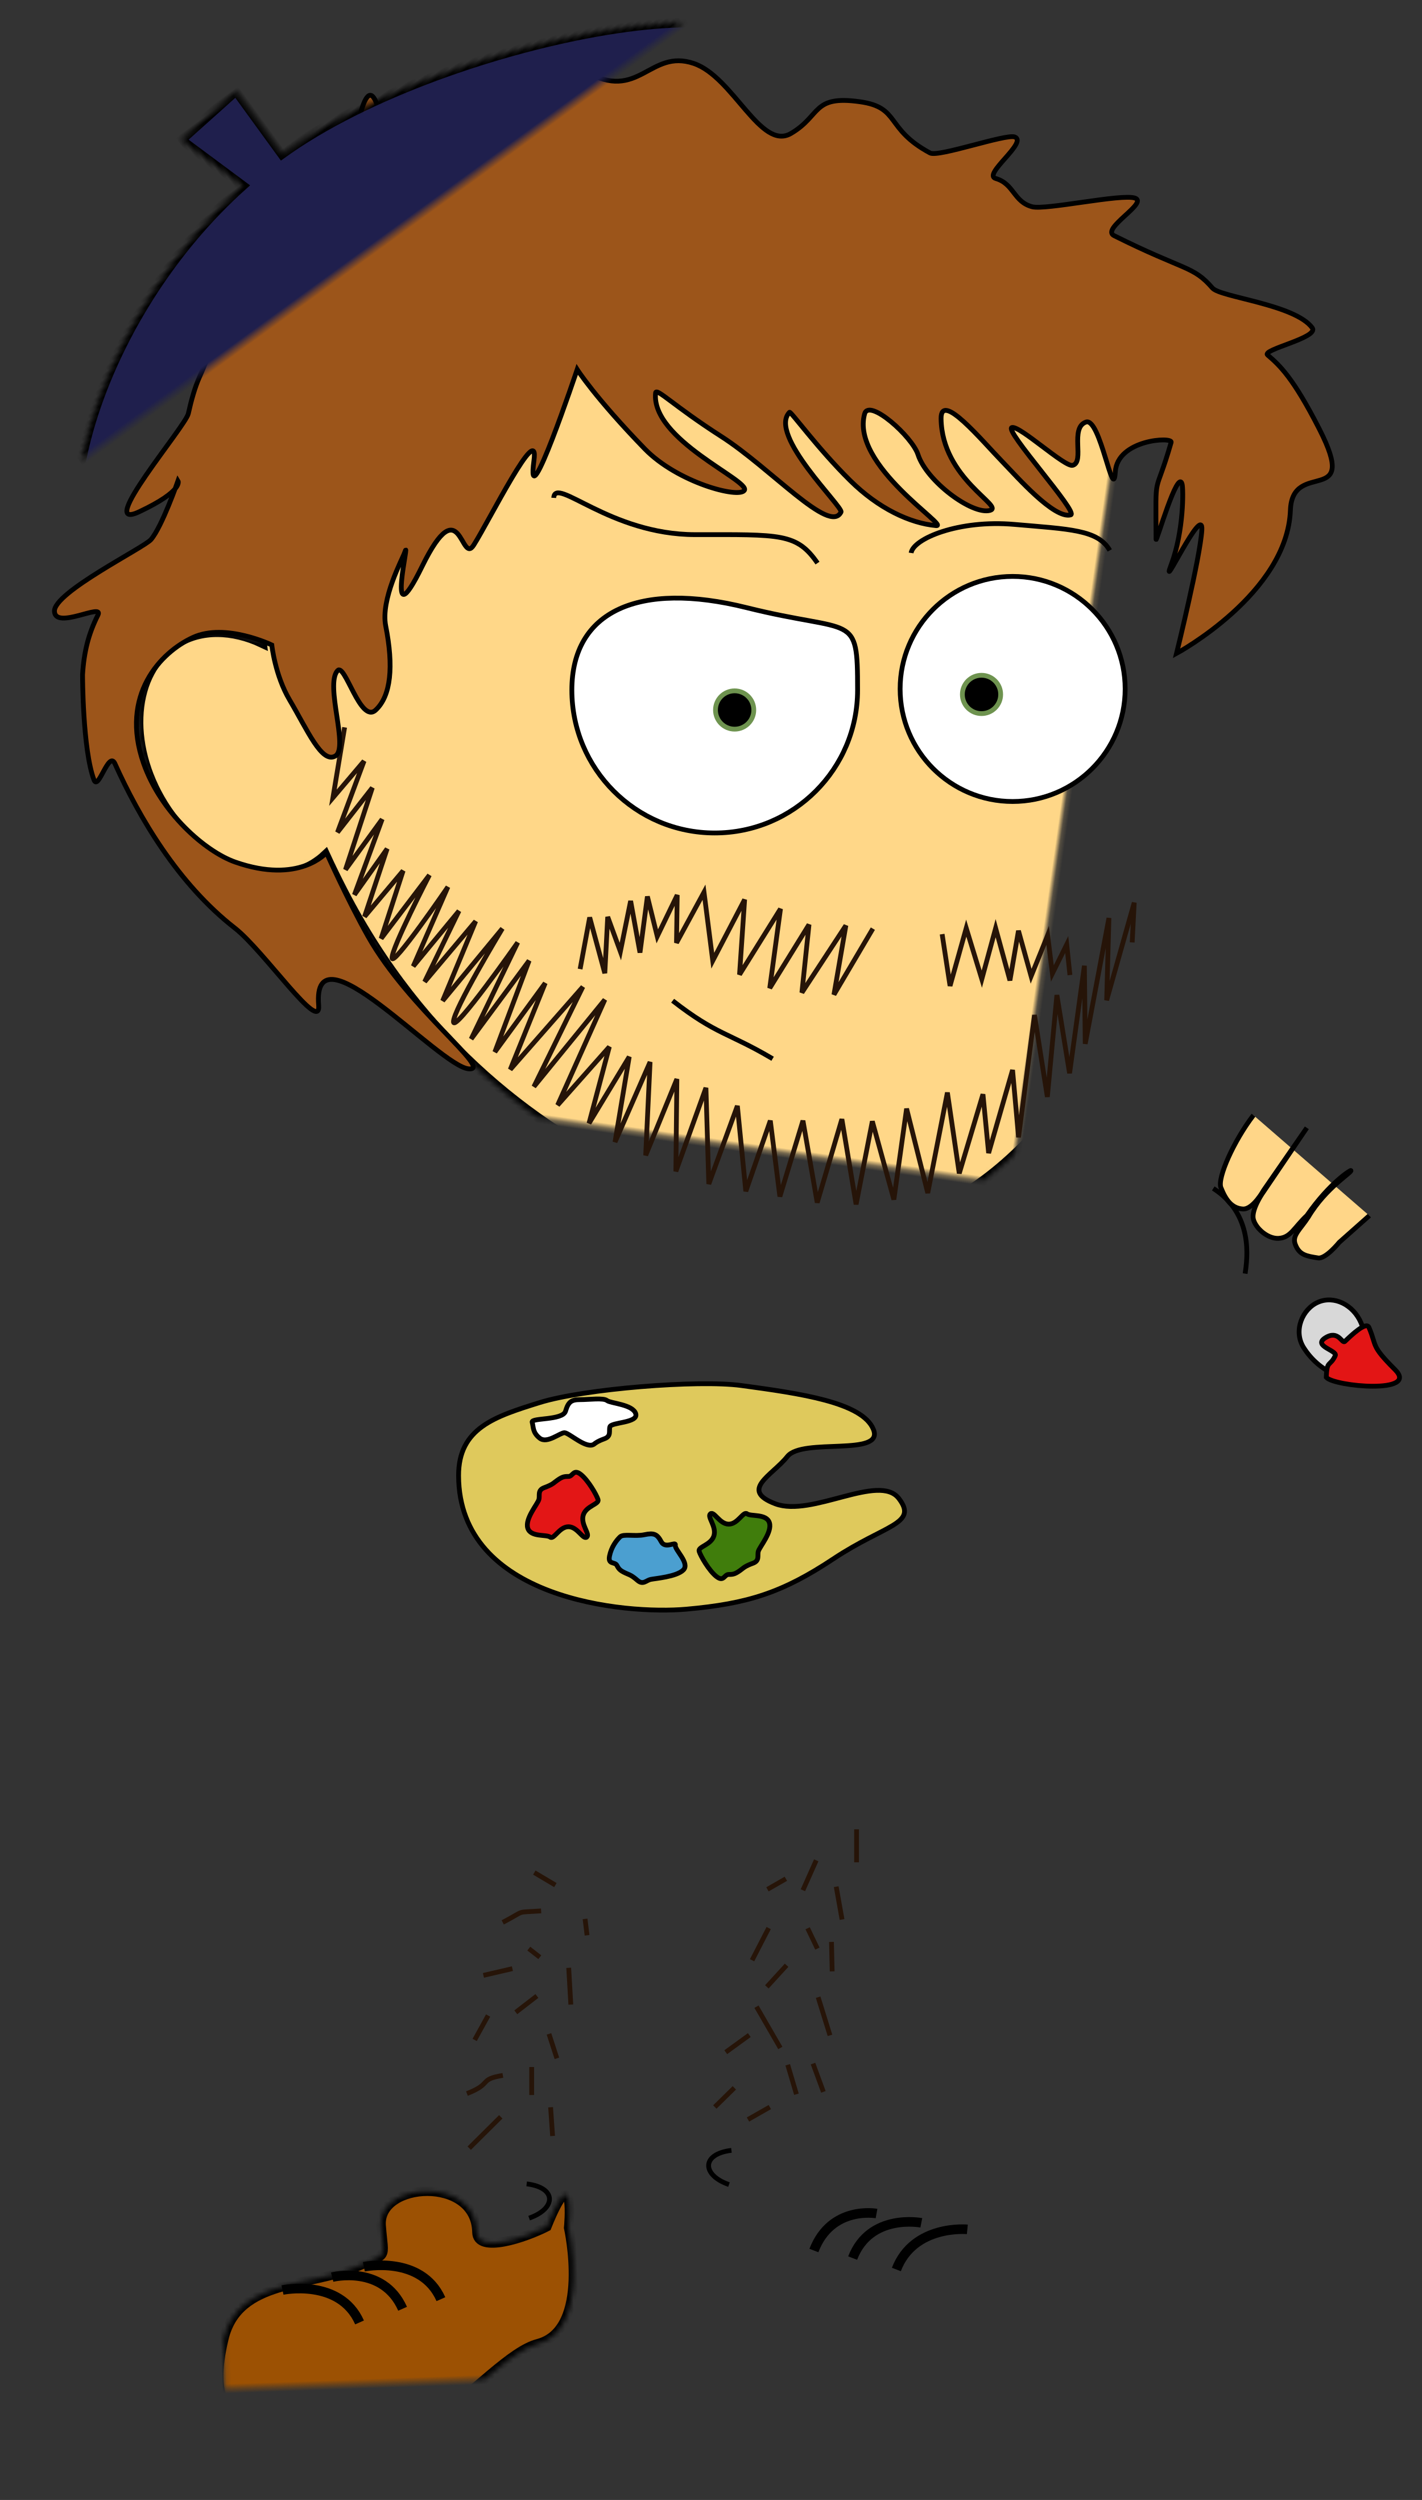 <?xml version="1.0" encoding="UTF-8"?>
<svg width="297px" height="522px" viewBox="0 0 297 522" version="1.1" xmlns="http://www.w3.org/2000/svg" xmlns:xlink="http://www.w3.org/1999/xlink">
    <rect x="0" y="0" width="297" height="522" fill="#333333" stroke="none"/>
    <!-- Generator: Sketch 41.2 (35397) - http://www.bohemiancoding.com/sketch -->
    <title>Visual Designer</title>
    <desc>Created with Sketch.</desc>
    <defs>
        <path d="M194.704,236.228 C184.491,250.293 176.861,293.794 174.714,307.124 C174.129,308.563 173.885,310.264 174.113,312.274 C175.505,324.524 228.715,320.635 241.931,319.478 C242.396,319.545 242.876,319.597 243.37,319.633 C262.817,321.035 263.514,320.898 275.389,318.419 C277.837,317.908 283.817,313.612 282.116,308.563 C281.175,305.77 284.71,302.588 285.246,301.191 C286.337,298.35 284.065,296.776 284.066,293.868 C284.066,287.103 287.987,288.944 283.086,283.822 C280.118,280.72 265.862,283.689 265.862,283.689 C265.862,283.689 273.68,283.272 271.599,281.51 C270.739,280.783 268.607,279.844 266.842,276.381 C265.111,272.987 255.799,274.323 252.441,275.261 C244.716,277.418 250.118,282.183 238.02,292.198 C234.413,295.184 232.07,298.954 231.061,302.738 L196.763,299.554 C196.934,299.371 197.105,299.185 197.276,298.996 C206.056,289.274 218.542,258.995 223.397,246.71 C223.725,246.079 224.033,245.427 224.318,244.756 C228.742,234.333 225.973,223.186 218.132,219.858 C210.291,216.53 200.349,222.281 195.925,232.704 C195.428,233.873 195.022,235.052 194.704,236.228 Z" id="path-1"></path>
        <mask id="mask-2" maskContentUnits="userSpaceOnUse" maskUnits="objectBoundingBox" x="0" y="0" width="111.522" height="102.072" fill="white">
            <use xlink:href="#path-1"></use>
        </mask>
        <path d="M113.828,237.58 C113.828,237.58 118.737,235.879 136.678,236.294 C163.312,215.12 211.902,258.308 211.902,258.308 L183.73,368.482 C183.73,368.482 116.576,364.319 102.756,356.868 C110.606,312.763 113.828,237.58 113.828,237.58 Z" id="path-3"></path>
        <mask id="mask-4" maskContentUnits="userSpaceOnUse" maskUnits="objectBoundingBox" x="0" y="0" width="109.146" height="138.03" fill="white">
            <use xlink:href="#path-3"></use>
        </mask>
        <path d="M89.643,262.434 C79.43,276.498 71.8,320 69.653,333.329 C69.068,334.768 68.823,336.469 69.052,338.479 C70.444,350.729 123.653,346.841 136.87,345.684 C137.335,345.751 137.815,345.802 138.309,345.838 C157.755,347.24 158.453,347.103 170.328,344.625 C172.776,344.113 178.756,339.817 177.055,334.768 C176.114,331.975 179.649,328.794 180.185,327.397 C181.276,324.556 179.004,322.982 179.004,320.073 C179.004,313.309 182.925,315.149 178.025,310.028 C175.056,306.925 160.801,309.895 160.801,309.895 C160.801,309.895 168.619,309.477 166.537,307.715 C165.678,306.988 163.546,306.049 161.78,302.586 C160.05,299.193 150.738,300.529 147.38,301.466 C139.655,303.623 145.057,308.389 132.959,318.403 C129.352,321.389 127.008,325.16 125.999,328.943 L91.702,325.76 C91.873,325.577 92.044,325.39 92.215,325.201 C100.995,315.479 113.48,285.2 118.336,272.916 C118.664,272.285 118.972,271.633 119.257,270.961 C123.681,260.539 120.911,249.392 113.071,246.063 C105.23,242.735 95.288,248.486 90.863,258.909 C90.367,260.079 89.961,261.258 89.643,262.434 Z" id="path-5"></path>
        <mask id="mask-6" maskContentUnits="userSpaceOnUse" maskUnits="objectBoundingBox" x="0" y="0" width="111.522" height="102.072" fill="white">
            <use xlink:href="#path-5"></use>
        </mask>
        <path d="M63.859,175.208 C63.24,175.981 62.543,176.697 61.768,177.347 C53.259,184.487 38.559,180.977 28.935,169.507 C19.31,158.036 18.406,142.95 26.915,135.81 C31.567,131.906 38.071,131.186 44.584,133.211 C37.123,106.388 39.982,83.26 47.653,67.598 C60.805,26.96 113.732,4.642 169.16,17.438 C226.924,30.774 239.786,64.544 235.101,101.175 C233.463,113.983 231.444,124.949 229.034,134.303 C231.62,137.475 233.369,140.357 234.115,142.854 C242.65,171.417 224.321,215.532 201.032,230.085 C177.744,244.637 109.613,240.287 68.525,182.124 C66.889,179.809 65.335,177.503 63.859,175.208 Z" id="path-7"></path>
        <mask id="mask-8" maskContentUnits="userSpaceOnUse" maskUnits="objectBoundingBox" x="0" y="0" width="215.166" height="223.303" fill="white">
            <use xlink:href="#path-7"></use>
        </mask>
        <path d="M112.9,375.539 L139.25,383.922 L122,479.023 L118.986,489.447 L78.191,514.295 C78.191,514.295 51.892,510.618 58.301,492.129 C60.697,485.215 93,479.023 93,479.023 L112.9,375.539 Z M163.984,370.857 L192.984,370.857 L179.511,467.889 C179.511,467.889 212.851,472.299 216.016,476.547 C230.937,496.574 194.218,500.806 194.218,500.806 L149.603,481.28 L150,471.023 L163.984,370.857 Z" id="path-9"></path>
        <mask id="mask-10" maskContentUnits="userSpaceOnUse" maskUnits="objectBoundingBox" x="0" y="0" width="162.288" height="143.438" fill="white">
            <use xlink:href="#path-9"></use>
        </mask>
        <path d="M113,365.922 C113.094,354.681 195.661,360.903 195.661,360.903 C195.661,360.903 194.673,361.61 192.369,373.492 C191.444,378.264 178.123,387.924 163.241,390.543 C154.804,392.028 145.6,393.099 137.303,393.677 C123.793,394.619 115.515,384.368 114.035,382.363 C110.044,376.955 112.906,377.162 113,365.922 Z" id="path-11"></path>
        <mask id="mask-12" maskContentUnits="userSpaceOnUse" maskUnits="objectBoundingBox" x="0" y="0" width="83.742" height="34.552" fill="white">
            <use xlink:href="#path-11"></use>
        </mask>
        <path d="M154.187,386.894 C146.388,388.187 138.063,389.131 130.483,389.664 L115,475.023 L86,475.023 L105.202,375.171 C104.271,372.38 105.929,370.431 106,361.922 C106.094,350.681 188.661,356.903 188.661,356.903 C188.661,356.903 187.824,357.502 185.895,366.857 L185.984,366.857 L172,467.023 L143,467.023 L154.187,386.894 Z" id="path-13"></path>
        <mask id="mask-14" maskContentUnits="userSpaceOnUse" maskUnits="objectBoundingBox" x="0" y="0" width="102.661" height="119.837" fill="white">
            <use xlink:href="#path-13"></use>
        </mask>
        <path d="M97.212,20.574 C97.212,20.574 96.182,10.339 101.324,21.408 C106.344,22.208 114.32,22.693 115.533,18.013 C118.383,7.016 131.998,1.559 134.159,10.517 C135.885,17.671 132.485,19.039 139.818,19.798 C150.318,20.884 164.896,15.703 172.523,28.002 C175.525,32.842 178.075,39.656 168.907,48.075 C148.864,66.479 113.109,44.542 101.564,45.207 C90.019,45.871 97.212,20.574 97.212,20.574 Z" id="path-15"></path>
        <mask id="mask-16" maskContentUnits="userSpaceOnUse" maskUnits="objectBoundingBox" x="0" y="0" width="80.289" height="49.419" fill="white">
            <use xlink:href="#path-15"></use>
        </mask>
        <path d="M2.002,24.433 C2.002,24.433 -0.038,9.14 6.584,24.048 C11.189,26.201 21.264,29.221 21.178,24.701 C20.955,12.85 41.541,13.423 41.149,22.63 C40.836,29.982 39.747,28.285 46.587,31.035 C56.381,34.974 71.359,32.611 74.797,45.039 C78.234,57.468 75.332,62.744 64.198,68.31 C39.859,80.477 20.566,50.955 9.284,48.412 C-1.997,45.868 2.002,24.433 2.002,24.433 Z" id="path-17"></path>
        <mask id="mask-18" maskContentUnits="userSpaceOnUse" maskUnits="objectBoundingBox" x="0" y="0" width="74.845" height="55.479" fill="white">
            <use xlink:href="#path-17"></use>
        </mask>
        <linearGradient x1="50%" y1="0%" x2="50%" y2="100%" id="linearGradient-19">
            <stop stop-color="#253C83" offset="0%"></stop>
            <stop stop-color="#253C83" offset="7.262%"></stop>
            <stop stop-color="#FFFFFF" offset="9.558%"></stop>
            <stop stop-color="#FFFFFF" offset="14.062%"></stop>
            <stop stop-color="#253C83" offset="14.943%"></stop>
            <stop stop-color="#253C83" offset="21.54%"></stop>
            <stop stop-color="#FFFFFF" offset="25.604%"></stop>
            <stop stop-color="#FFFFFF" offset="28.518%"></stop>
            <stop stop-color="#253C83" offset="31.22%"></stop>
            <stop stop-color="#253C83" offset="37.422%"></stop>
            <stop stop-color="#FFFFFF" offset="41.394%"></stop>
            <stop stop-color="#FFFFFF" offset="42.486%"></stop>
            <stop stop-color="#253C83" offset="47.776%"></stop>
            <stop stop-color="#253C83" offset="53.878%"></stop>
            <stop stop-color="#FFFFFF" offset="54.383%"></stop>
            <stop stop-color="#FFFFFF" offset="58.917%"></stop>
            <stop stop-color="#253C83" offset="63.407%"></stop>
            <stop stop-color="#253C83" offset="69.651%"></stop>
            <stop stop-color="#FFFFFF" offset="72.232%"></stop>
            <stop stop-color="#253C83" offset="81.246%"></stop>
            <stop stop-color="#FFFFFF" offset="83.448%"></stop>
            <stop stop-color="#FFFFFF" offset="86.639%"></stop>
            <stop stop-color="#253C83" offset="92.654%"></stop>
            <stop stop-color="#FFFFFF" offset="94.908%"></stop>
            <stop stop-color="#FFFFFF" offset="100%"></stop>
        </linearGradient>
        <path d="M102.965,235.531 C105.986,234.405 111.661,233.04 129.602,233.455 C140.078,240.482 151.017,251.629 174.875,258.674 C191.376,263.546 203.924,261.184 203.924,261.184 L215.109,287.574 L194.823,296.703 L198.117,284.383 L177.424,364.608 C177.424,364.608 110.27,360.445 96.45,352.995 C100.129,332.32 103.935,284.987 103.935,284.987 C103.935,284.987 109.397,273.548 108.701,274.45 C108.004,275.353 98.442,291.9 97.945,290.903 C97.23,289.471 74.98,281.633 73.371,277.719 C73.106,277.077 86.275,242.834 102.965,235.531 Z" id="path-20"></path>
        <mask id="mask-21" maskContentUnits="userSpaceOnUse" maskUnits="objectBoundingBox" x="0" y="0" width="141.742" height="131.229" fill="white">
            <use xlink:href="#path-20"></use>
        </mask>
        <path d="M22.092,-0.585 L31.092,-0.585 C31.092,-0.585 30.31,46.296 30.29,60.094 C28.77,66.245 27.383,65.179 26.414,60.25 C25.644,52.176 22.092,-0.585 22.092,-0.585 Z" id="path-22"></path>
        <mask id="mask-23" maskContentUnits="userSpaceOnUse" maskUnits="objectBoundingBox" x="0" y="0" width="9" height="64.919" fill="white">
            <use xlink:href="#path-22"></use>
        </mask>
        <path d="M242.334,242.073 L244.056,242.993 C244.056,242.993 249.67,233.711 254.641,230.692 C257.042,229.234 262.636,231.881 261.541,233.655 C253.895,246.032 256.378,246.885 253.394,248.698" id="path-24"></path>
        <mask id="mask-25" maskContentUnits="userSpaceOnUse" maskUnits="objectBoundingBox" x="0" y="0" width="19.347" height="18.428" fill="white">
            <use xlink:href="#path-24"></use>
        </mask>
        <path d="M74.896,35.632 C79.281,51.031 73.671,41.383 84.714,54.283 C90.013,60.474 107.675,77.765 103.069,82.586 C94.019,92.057 75.154,90.803 69.754,88.329" id="path-26"></path>
        <mask id="mask-27" maskContentUnits="userSpaceOnUse" maskUnits="objectBoundingBox" x="0" y="0" width="34.074" height="54.472" fill="white">
            <use xlink:href="#path-26"></use>
        </mask>
        <path d="M84.071,327.351 L112.385,324.523 C112.73,320.308 121.874,317.01 125.326,313.357 C136.113,301.943 130.171,297.872 137.576,294.789 C140.794,293.449 149.874,290.988 152.005,294.146 C154.179,297.368 156.41,298.04 157.352,298.657 C159.632,300.152 151.924,301.519 151.924,301.519 C151.924,301.519 150.986,303.44 154.653,304.589 C158.32,305.738 156.483,311.261 157.307,317.975 C157.662,320.862 174.033,313.576 173.296,316.528 C172.934,317.98 143.052,334.568 127.514,339.104 C117.221,342.11 67.497,355.993 64.726,343.021" id="path-28"></path>
        <mask id="mask-29" maskContentUnits="userSpaceOnUse" maskUnits="objectBoundingBox" x="0" y="0" width="108.595" height="55.861" fill="white">
            <use xlink:href="#path-28"></use>
        </mask>
        <path d="M59,40 C61.209,40 63.184,38.509 64.475,36.592 C65.165,35.566 71.204,39.554 72.713,33.74 C73.346,31.3 66.043,28.134 61.655,28.333 C55.992,28.591 50.027,31.729 49.39,31.729 C47.181,31.729 46.115,35.216 47.722,37.632 C49.33,40.048 56.791,40 59,40 Z" id="path-30"></path>
        <mask id="mask-31" maskContentUnits="userSpaceOnUse" maskUnits="objectBoundingBox" x="0" y="0" width="25.802" height="11.676" fill="white">
            <use xlink:href="#path-30"></use>
        </mask>
        <path d="M83.014,55.858 C44.14,59.861 10.843,85.881 9.678,102.541 C15.508,103.51 24.465,106.224 35.335,109.304 L35.335,113.928 L52.517,113.928 C69.145,118.083 88.124,121.692 106.553,121.475 C119.618,121.321 132.414,117.913 143.89,113.928 L156.583,113.928 L156.583,109.188 C165.277,105.784 172.738,102.71 178.336,101.578 C212.907,94.586 145.147,58.742 99.631,55.559 C97.609,55.418 95.591,55.344 93.582,55.334 L93.582,39.021 L78.231,40.593 L83.014,55.858 Z" id="path-32"></path>
        <mask id="mask-33" maskContentUnits="userSpaceOnUse" maskUnits="objectBoundingBox" x="0" y="0" width="178.136" height="82.464" fill="white">
            <use xlink:href="#path-32"></use>
        </mask>
    </defs>
    <g id="Page-1" stroke="none" stroke-width="1" fill="none" fill-rule="evenodd">
        <g id="Visual-Designer">
            <g id="queco-base" transform="translate(11, 13)">
                <g id="silueta" transform="translate(-18, -17)">
                    <use id="brazo-dcho" stroke="#000000" mask="url(#mask-2)" stroke-width="2" fill="#FFD788" transform="translate(229.789, 269.95) rotate(-55) translate(-229.789, -269.95) " xlink:href="#path-1"></use>
                    <use id="torso" stroke="#000000" mask="url(#mask-4)" stroke-width="2" fill="#D8D8D8" transform="translate(157.329, 299.467) rotate(-10) translate(-157.329, -299.467) " xlink:href="#path-3"></use>
                    <use id="brazo-izq" stroke="#000000" mask="url(#mask-6)" stroke-width="2" fill="#FFD788" xlink:href="#path-5"></use>
                    <g id="cabeza" transform="translate(147.738, 143.56) rotate(8) translate(-147.738, -143.56) translate(17.238, 17.06)">
                        <use stroke="#000000" mask="url(#mask-8)" stroke-width="2" fill="#FFD788" xlink:href="#path-7"></use>
                        <g id="cara" transform="translate(0, 0)">
                            <g id="barba" transform="translate(152.863, 184.808) rotate(-11) translate(-152.863, -184.808) translate(69.363, 131.808)" stroke="#261408">
                                <path d="M3.363,0.195 L0.155,14.742 L7.049,7.433 L0.73,22.005 L8.482,13.093 L1.987,29.88 L10.186,19.761 L3.577,35.219 L10.906,25.973 L5.455,39.873 L13.998,30.736 L8.669,44.634 L19.434,31.922 C19.434,31.922 10.745,46.739 10.733,48.805 C10.722,50.87 23.162,34.593 23.162,34.593 L15.066,50.764 L25.208,39.725 L17.275,54.121 L28.577,42.057 L20.819,58.294 L34.069,43.869 C34.069,43.869 22.847,60.425 22.851,62.797 C22.854,65.168 37.116,46.944 37.116,46.944 L26.349,66.561 L39.297,50.855 L31.147,69.534 L42.409,55.712 L34.171,73.354 L50.216,56.905 L38.911,77.192 L54.667,59.819 L43.664,81.294 L55.086,69.703 L50.009,85.434 L59.126,71.995 L55.227,89.627 L63.416,73.316 L61.48,92.728 L68.816,77.162 L67.6,96.398 L74.783,79.307 L74.334,99.387 L81.143,83.416 L81.972,101.315 L87.852,86.854 L89.019,102.784 L94.663,87.216 L96.743,104.46 L102.796,87.327 L104.832,105.254 L109.125,88.111 L112.762,104.662 L116.41,85.844 L119.901,103.662 L125.096,82.934 L126.686,99.921 L132.494,83.678 L133.033,96.002 L138.934,78.938 L139.447,93.047 L144.107,67.72 L145.895,84.932 L149,63.801 L150.789,80.239 L155.057,57.984 L154.377,74.283 L160.697,48.303 L159.322,65.432 L166.141,45.375 L165.277,53.646" id="Path-2"></path>
                                <polyline id="Path-3" points="111.344 47.941 102.502 61.283 105.746 46.988 95.84 60.508 98.066 46.396 89.181 59.221 92.291 42.801 83.029 56.062 84.912 40.479 77.596 52.877 76.521 38.495 70.227 48.76 70.9 38.8 66.287 47.193 64.667 38.769 62.506 50.394 61.121 39.517 58.426 49.961 56.166 42.589 54.944 54.311 52.402 42.507 49.837 53.173"></polyline>
                                <polyline id="Path-4" points="125.729 49.846 126.814 60.72 130.822 48.85 133.513 59.66 136.955 49.187 139.363 60.238 141.688 49.972 143.828 59.597 147.722 51.24 148.293 59.258 151.605 53.366 151.936 59.772"></polyline>
                            </g>
                            <path d="M46.669,133.351 C46.669,133.351 48.209,139.517 51.934,144.179 C56.482,149.87 60.487,156.542 63.051,154.441 C65.616,152.34 58.795,140.114 61.001,136.753 C62.291,134.786 67.287,147.173 70.044,143.785 C72.8,140.396 72.505,134.224 69.672,126.093 C67.812,120.754 71.198,111.73 71.438,110.447 C72.342,105.616 69.76,130.178 75.481,112.703 C81.202,95.227 83.425,111.415 85.513,106.853 C87.988,101.446 95.492,78.859 95.528,87.586 C95.583,101.06 101.824,67.499 101.824,67.499 C101.824,67.499 106.334,72.803 118.094,81.945 C125.856,87.978 139.052,89.533 139.915,87.634 C140.917,85.428 119.089,79.878 118.721,70.072 C118.677,68.893 122.936,72.284 133.514,77.136 C144.803,82.315 158.889,94.374 160.535,89.313 C160.897,88.2 143.107,75.478 146.985,70.183 C147.203,69.886 153.806,76.801 161.519,82.539 C168.182,87.494 175.123,89.63 180.596,89.359 C183.591,89.21 161.121,79.376 162.563,68.32 C163.005,64.932 173.04,71.609 174.785,75.193 C177.35,80.463 187.739,86.136 191.286,84.648 C194.296,83.385 180.442,79.539 178.516,67.106 C177.622,61.336 187.547,70.417 192.586,74.328 C195.926,76.919 204.823,84.608 208.118,83.226 C209.787,82.526 191.758,67.568 193.427,66.868 C195.002,66.207 205.516,73.578 207.09,72.918 C209.552,71.885 205.339,65.279 208.575,63.592 C211.404,62.118 216.617,79.808 216.101,73.029 C215.585,66.25 226.966,64.064 226.791,65.301 C225.006,77.866 224.325,70.883 226.486,85.805 C226.614,86.693 228.904,70.384 230.265,73.619 C230.697,74.646 231.985,83.208 230.376,90.508 C228.766,97.809 235.231,76.718 235.687,82.544 C236.143,88.371 234.038,108.788 234.038,108.788 C234.038,108.788 255.208,93.219 253.426,75.863 C252.323,65.113 267.698,73.46 257.098,58.316 C250.145,48.382 247.014,46.243 244.206,44.447 C242.734,43.505 254.433,39.349 252.634,37.52 C248.356,33.17 232.782,33.882 230.857,32.208 C226.144,28.108 224.825,29.527 208.991,24.23 C205.939,23.209 215.23,16.419 212.198,15.851 C209.3,15.308 194.078,20.974 191.203,20.634 C187.182,20.16 186.806,16.41 182.844,15.851 C179.918,15.438 188.471,7.441 185.585,6.715 C183.707,6.242 170.377,13.165 168.519,12.481 C158.446,8.775 161.104,3.928 152.525,3.927 C142.4,3.926 144.962,7.898 139.196,12.477 C133.43,17.057 125.604,2.459 117.045,0.838 C107.444,-0.982 106.828,10.562 94.793,5.594 C83.614,0.98 81.503,14.997 69.292,21.222 C66.264,22.766 60.156,26.973 60.213,29.17 C60.229,29.756 58.78,13.025 57.588,15.851 C56.396,18.677 54.966,24.775 54.966,24.775 C54.966,24.775 51.292,11.067 49.748,19.633 C48.204,28.199 54.565,35.061 48.731,33.542 C29.773,28.606 44.99,37.109 42.465,38.424 C39.388,40.026 36.75,41.433 36.509,41.924 C34.866,45.282 48.109,41.929 46.713,44.858 C46.232,45.865 40.48,47.97 35.698,51.478 C33.336,53.21 31.212,55.283 30.075,57.736 C29.21,59.602 20.791,60.026 20.284,61.341 C19.533,63.288 26.871,65.865 26.577,67.206 C25.857,70.49 25.921,73.032 23.911,80.084 C23.282,82.288 22.9,85.087 22.675,87.945 C22.456,90.715 6.705,115.331 15.384,109.649 C24.064,103.967 22.497,102.134 22.497,102.134 C22.497,102.134 20.546,112.012 18.621,115.055 C17.429,116.939 0.04,128.793 0.736,132.694 C1.432,136.595 10.793,129.38 9.831,132.231 C8.457,136.307 8.008,140.1 8.389,144.996 C8.389,144.996 10.565,160.476 13.813,166.416 C15.043,168.666 15.994,159.791 17.673,162.45 C24.238,172.85 34.194,185.448 47.245,192.955 C53.947,196.81 68.196,212.533 66.829,206.478 C62.991,189.486 93.466,215.541 99.68,215.27 C105.075,215.036 85.579,204.605 75.016,190.774 C69.696,183.807 64.003,174.701 64.003,174.701 C64.003,174.701 59.339,182.091 45.409,179.298 C38.913,177.995 28.599,171.252 23.586,161.543 C16.667,148.142 23.865,138.091 30.152,134.074 C36.425,130.065 46.669,133.351 46.669,133.351 Z" id="pelo" stroke="#000000" fill="#9C551A"></path>
                        </g>
                    </g>
                    <use id="piernas" stroke="#000000" mask="url(#mask-10)" stroke-width="2" fill="#FFD788" xlink:href="#path-9"></use>
                    <g id="pelillos" transform="translate(104, 385)" stroke="#261408">
                        <path d="M18,59 L18.414,65" id="Path-5"></path>
                        <path d="M7.592,61 C5.395,63.18 3.197,65.361 1,67.541" id="Path-6"></path>
                        <path d="M8.029,52.352 C2.833,53.21 6.007,54.007 0.525,56.145" id="Path-7"></path>
                        <polyline id="Path-8" points="14.045 50.604 14.045 52.232 14.045 52.701 14.045 53.271 14.045 53.842 14.045 54.1 14.045 54.385 14.045 54.514 14.045 54.643 14.045 54.771 14.045 54.9 14.045 55.029 14.045 55.158 14.045 55.416 14.045 55.674 14.045 55.803 14.045 55.932 14.045 56.189 14.045 56.318 14.045 56.447"></polyline>
                        <path d="M17.658,43.682 L19.314,48.787" id="Path-9"></path>
                        <path d="M15.137,35.768 L10.729,39.174" id="Path-10"></path>
                        <path d="M4.949,39.848 L2.137,44.943" id="Path-11"></path>
                        <path d="M10.02,30.059 L3.969,31.465" id="Path-12"></path>
                        <path d="M13.445,25.875 C14.212,26.475 14.979,27.074 15.746,27.674" id="Path-13"></path>
                        <path d="M21.781,29.887 L22.223,37.566" id="Path-14"></path>
                        <path d="M25.197,19.672 L25.611,23.094" id="Path-15"></path>
                        <path d="M16.021,18 C10.347,18.405 13.106,17.741 8,20.398" id="Path-16"></path>
                        <path d="M19,12.612 L14.596,10" id="Path-17"></path>
                        <polyline id="Path-18" points="81.902 0.969 81.902 2.627 81.902 3.309 81.902 4.699 81.902 6.303 81.902 6.588 81.902 7.342 81.902 7.471 81.902 7.6 81.902 7.729 81.902 7.857"></polyline>
                        <path d="M73.479,7.438 L70.693,13.686" id="Path-19"></path>
                        <path d="M77.65,12.943 L78.873,19.795" id="Path-20"></path>
                        <path d="M71.686,21.629 L73.723,25.871" id="Path-21"></path>
                        <path d="M76.664,24.48 L76.807,30.629" id="Path-22"></path>
                        <path d="M67.135,11.293 L63.289,13.498" id="Path-23"></path>
                        <path d="M63.547,21.58 C62.391,23.822 61.236,26.063 60.08,28.305" id="Path-24"></path>
                        <path d="M67.291,29.35 C65.914,30.854 64.537,32.359 63.16,33.863" id="Path-25"></path>
                        <path d="M61,38 L65.979,46.621" id="Path-26"></path>
                        <path d="M73.875,36.018 L76.352,43.99" id="Path-27"></path>
                        <path d="M72.803,49.883 L74.975,55.789" id="Path-28"></path>
                        <path d="M67.523,50.131 C68.13,52.18 68.737,54.23 69.344,56.279" id="Path-29"></path>
                        <path d="M63.785,58.963 L59.225,61.561" id="Path-30"></path>
                        <path d="M56.375,54.947 L52.297,58.951" id="Path-31"></path>
                        <polyline id="Path-32" transform="translate(57.335, 46.123) rotate(-36) translate(-57.335, -46.123) " points="60.375 45.623 58.119 45.623 57.988 45.623 57.305 45.623 56.834 45.623 55.863 45.623 55.105 45.623 54.975 45.623 54.713 45.623 54.582 45.623 54.295 45.623"></polyline>
                    </g>
                    <use id="calzones" stroke="#000000" mask="url(#mask-12)" stroke-width="2" fill="#4B476D" xlink:href="#path-11"></use>
                    <path d="M117,460 C123.386,460.783 123.148,465.199 117.513,467.149" id="tobillo-izqdo" stroke="#000000"></path>
                    <path d="M155,453 C161.386,453.783 161.148,458.199 155.513,460.149" id="tobillo-dcho" stroke="#000000" transform="translate(157.383, 456.574) scale(-1, 1) translate(-157.383, -456.574) "></path>
                </g>
            </g>
            <use id="pants" stroke="#000000" mask="url(#mask-14)" stroke-width="2" fill="#4B476D" xlink:href="#path-13"></use>
            <g id="shoes" transform="translate(44, 442)" stroke="#000000" stroke-width="2">
                <use id="zapato-dcho-copy" mask="url(#mask-16)" fill="#9C5103" transform="translate(135.143, 30.737) rotate(8) translate(-135.143, -30.737) " xlink:href="#path-15"></use>
                <use id="zapato-izqdo-copy" mask="url(#mask-18)" fill="#9C5103" transform="translate(38.736, 43.498) scale(-1, 1) rotate(2) translate(-38.736, -43.498) " xlink:href="#path-17"></use>
                <g id="cordones-izda" transform="translate(15, 31)">
                    <path d="M0.008,5.16 C0.008,5.16 11.979,2.676 16.096,11.932" id="Path-2"></path>
                    <path d="M10.382,2.472 C10.382,2.472 20.972,-0.181 25.088,9.075" id="Path-2-Copy"></path>
                    <path d="M17,0.303 C17,0.303 28.972,-2.181 33.088,7.075" id="Path-2-Copy-2"></path>
                </g>
                <g id="cordones-dcha" transform="translate(141.974, 25.501) scale(-1, 1) rotate(3) translate(-141.974, -25.501) translate(124.974, 19.001)">
                    <path d="M0.852,5.338 C0.852,5.338 11.979,3.676 16.096,12.932" id="Path-2"></path>
                    <path d="M10.382,3.472 C10.382,3.472 20.972,0.819 25.088,10.075" id="Path-2-Copy"></path>
                    <path d="M19.619,1.046 C19.619,1.046 28.972,-1.181 33.088,8.075" id="Path-2-Copy-2"></path>
                </g>
            </g>
            <use id="camiseta" stroke="#000000" mask="url(#mask-21)" stroke-width="2" fill="url(#linearGradient-19)" transform="translate(144.238, 298.994) rotate(-10) translate(-144.238, -298.994) " xlink:href="#path-20"></use>
            <path d="M260.06,265.939 C260.51,262.769 261.856,253.583 253.407,248.147" id="hand-wrenkle" stroke="#000000"></path>
            <g id="brush" transform="translate(266.786, 255.83) rotate(-49) translate(-266.786, -255.83) translate(244.786, 214.33)" stroke="#000000">
                <use id="Rectangle" mask="url(#mask-23)" stroke-width="2" fill="#985D14" transform="translate(26.592, 31.875) rotate(-157) translate(-26.592, -31.875) " xlink:href="#path-22"></use>
                <path d="M19.062,76.054 C16.117,70.815 17.436,69.509 17.436,65.367 C17.436,61.225 14.513,57.867 10.908,57.867 C7.302,57.867 3.744,61.303 4.38,65.367 C6.269,77.444 22.008,81.293 19.062,76.054 Z" id="Oval" fill="#D8D8D8" transform="translate(11.867, 68.104) rotate(26) translate(-11.867, -68.104) "></path>
                <path d="M18.094,77.354 C15.365,70.609 16.521,71.509 16.521,67.109 C16.521,65.656 12.604,67.123 10.76,67.821 C9.951,68.126 10.507,65.021 7.299,65.533 C4.091,66.044 8.635,68.972 7.738,69.776 C5.782,71.528 5.791,69.854 4.246,73.213 C5.032,75.649 20.823,84.098 18.094,77.354 Z" id="Oval-Copy" fill="#E31515" transform="translate(11.328, 72.694) rotate(26) translate(-11.328, -72.694) "></path>
            </g>
            <path d="M285.999,253.83 L279.718,259.402 C279.718,259.402 276.875,262.923 275.29,262.663 C272.927,262.276 271.342,262.093 270.507,259.755 C269.851,257.919 271.581,256.714 273.255,254.121 C276.941,247.906 282.666,244.626 282.132,244.406 C281.987,244.347 277.722,246.984 272.964,253.791 C270.237,256.357 269.598,258.4 267.084,258.569 C264.777,258.724 262.232,256.45 261.773,254.551 C261.32,252.679 263.571,249.334 263.571,249.334 L272.943,235.492 L263.908,248.545 C263.908,248.545 261.698,252.576 259.582,252.441 C257.244,252.293 256.006,250.516 255,247.979 C254.211,245.988 257.702,238.202 261.8,232.859" id="fingers-over" stroke="#000000" fill="#FFD688"></path>
            <use id="thumb" stroke="#000000" mask="url(#mask-25)" stroke-width="2" fill="#FFD788" xlink:href="#path-24"></use>
            <g id="cara-variable" transform="translate(115, 102)">
                <path d="M46.37,119.071 C37.078,113.568 34.688,114.122 25.49,106.951" id="boca" stroke="#000000"></path>
                <circle id="ojo-dcho" stroke="#000000" fill="#FFFFFF" cx="96.5" cy="41.856" r="23.5"></circle>
                <circle id="pupila-dcha" stroke="#6E934F" fill="#000000" cx="90" cy="43" r="4"></circle>
                <path d="M116.848,11.125 C114.01,7.023 108.15,7.455 96.501,7.455 C84.851,7.455 75.736,12.253 75.557,15.277" id="ceja-dcha" stroke="#000000" transform="translate(96.203, 11.36) rotate(5) translate(-96.203, -11.36) "></path>
                <path d="M34.276,71.927 C50.756,71.927 64.115,58.568 64.115,42.088 C64.115,25.609 63.447,30.486 40.93,24.879 C18.412,19.271 4.437,25.609 4.437,42.088 C4.437,58.568 17.796,71.927 34.276,71.927 Z" id="ojo-izqdo" stroke="#000000" fill="#FFFFFF"></path>
                <circle id="pupila-izqda" stroke="#6E934F" fill="#000000" cx="38.437" cy="46.249" r="4"></circle>
                <path d="M55.743,15.576 C51.391,9.287 48.064,9.633 30.203,9.633 C12.343,9.633 0.931,-2.679 0.656,1.957" id="ceja-izqda" stroke="#000000"></path>
                <use id="nariz" stroke="#000000" mask="url(#mask-27)" stroke-width="2" fill="#FFD788" transform="translate(86.791, 62.868) rotate(-6) translate(-86.791, -62.868) " xlink:href="#path-26"></use>
            </g>
            <use id="antebrazo-over" stroke="#000000" mask="url(#mask-29)" stroke-width="2" fill="#FFD788" transform="translate(119.023, 320.536) rotate(8) translate(-119.023, -320.536) " xlink:href="#path-28"></use>
            <g id="paleta" transform="translate(89, 267)" stroke="#000000">
                <path d="M95.919,28.636 C101.741,32.055 95.279,34.779 87.999,45.408 C80.718,56.037 74.88,60.839 63.43,66.699 C51.981,72.56 18.631,82.593 8.89,58.683 C5.125,49.442 11.32,44.37 18.837,38.203 C26.353,32.037 47.8,21.327 56.564,19.102 C68.55,16.06 81.381,12.839 85.62,17.281 C89.859,21.723 72.49,24.374 71.055,29.228 C69.62,34.083 64.311,39.525 72.436,39.332 C80.562,39.138 90.096,25.218 95.919,28.636 Z" id="Path-3" fill="#DFC95C" transform="translate(52.965, 44.482) rotate(22) translate(-52.965, -44.482) "></path>
                <use id="Oval-2" mask="url(#mask-31)" stroke-width="2" fill="#FFD788" xlink:href="#path-30"></use>
                <path d="M29.726,51.788 C27.816,51.788 26.678,54.556 25.906,53.951 C25.133,53.347 21.814,54.023 21.224,52.066 C20.634,50.11 23.249,47.103 23.544,46.125 C23.804,45.265 23.188,44.167 24.695,43.618 C26.203,43.069 26.632,42.67 26.82,42.523 C28.365,41.314 28.771,41.288 29.726,41.288 C30.681,41.288 30.75,39.645 32.296,40.854 C33.841,42.064 35.613,45.147 35.908,46.125 C36.203,47.103 33.407,47.413 32.817,49.37 C32.227,51.326 34.32,53.347 33.547,53.951 C32.774,54.556 31.636,51.788 29.726,51.788 Z" id="Star" fill="#E31616"></path>
                <path d="M65.589,60.378 C63.678,60.378 62.541,63.146 61.768,62.541 C60.995,61.936 57.677,62.613 57.086,60.656 C56.496,58.7 59.111,55.693 59.407,54.715 C59.666,53.855 59.05,52.757 60.558,52.208 C62.065,51.659 62.495,51.259 62.682,51.113 C64.228,49.903 64.633,49.878 65.589,49.878 C66.544,49.878 66.613,48.235 68.158,49.444 C69.704,50.653 71.475,53.736 71.77,54.715 C72.066,55.693 69.27,56.003 68.679,57.959 C68.089,59.916 70.182,61.936 69.409,62.541 C68.636,63.146 67.499,60.378 65.589,60.378 Z" id="Star-Copy" fill="#407D0C" transform="translate(64.396, 55.814) scale(-1, -1) translate(-64.396, -55.814) "></path>
                <path d="M46.975,62.675 C45.153,62.675 45.687,65.536 44.95,64.932 C44.213,64.327 40.16,65.915 39.597,63.959 C39.034,62.002 40.796,57.99 41.077,57.012 C41.325,56.152 40.737,55.054 42.175,54.505 C43.614,53.957 44.023,53.557 44.202,53.41 C45.677,52.201 46.064,52.175 46.975,52.175 C47.886,52.175 47.952,50.532 49.427,51.742 C50.901,52.951 51.63,54.558 51.911,55.536 C52.193,56.515 50.487,58.3 49.924,60.257 C49.361,62.213 48.798,62.675 46.975,62.675 Z" id="Star-Copy-3" fill="#4B9FD0" transform="translate(45.714, 58.156) scale(-1, -1) rotate(62) translate(-45.714, -58.156) "></path>
                <path d="M33.76,34.626 C31.85,34.626 28.951,35.04 28.178,34.436 C27.405,33.831 22.773,33.643 22.183,31.687 C21.592,29.73 27.283,29.941 27.579,28.963 C27.838,28.104 27.222,27.005 28.73,26.456 C30.237,25.908 30.667,25.508 30.854,25.361 C32.4,24.152 36.109,27.721 37.065,27.721 C38.02,27.721 40.681,25.365 42.226,26.575 C43.772,27.784 43.519,28.928 43.815,29.907 C44.11,30.885 37.442,30.251 36.851,32.208 C36.261,34.164 35.671,34.626 33.76,34.626 Z" id="Star-Copy-2" fill="#FFFFFF" transform="translate(32.982, 29.938) scale(-1, -1) translate(-32.982, -29.938) "></path>
            </g>
            <g id="boina" transform="translate(77.501, 49.535) rotate(-6) translate(-77.501, -49.535) translate(-20.999, -30.965)" stroke="#000000" stroke-width="2" fill="#1F1F4D">
                <use id="Combined-Shape" mask="url(#mask-33)" transform="translate(98.746, 80.253) rotate(-30) translate(-98.746, -80.253) " xlink:href="#path-32"></use>
            </g>
        </g>
    </g>
</svg>